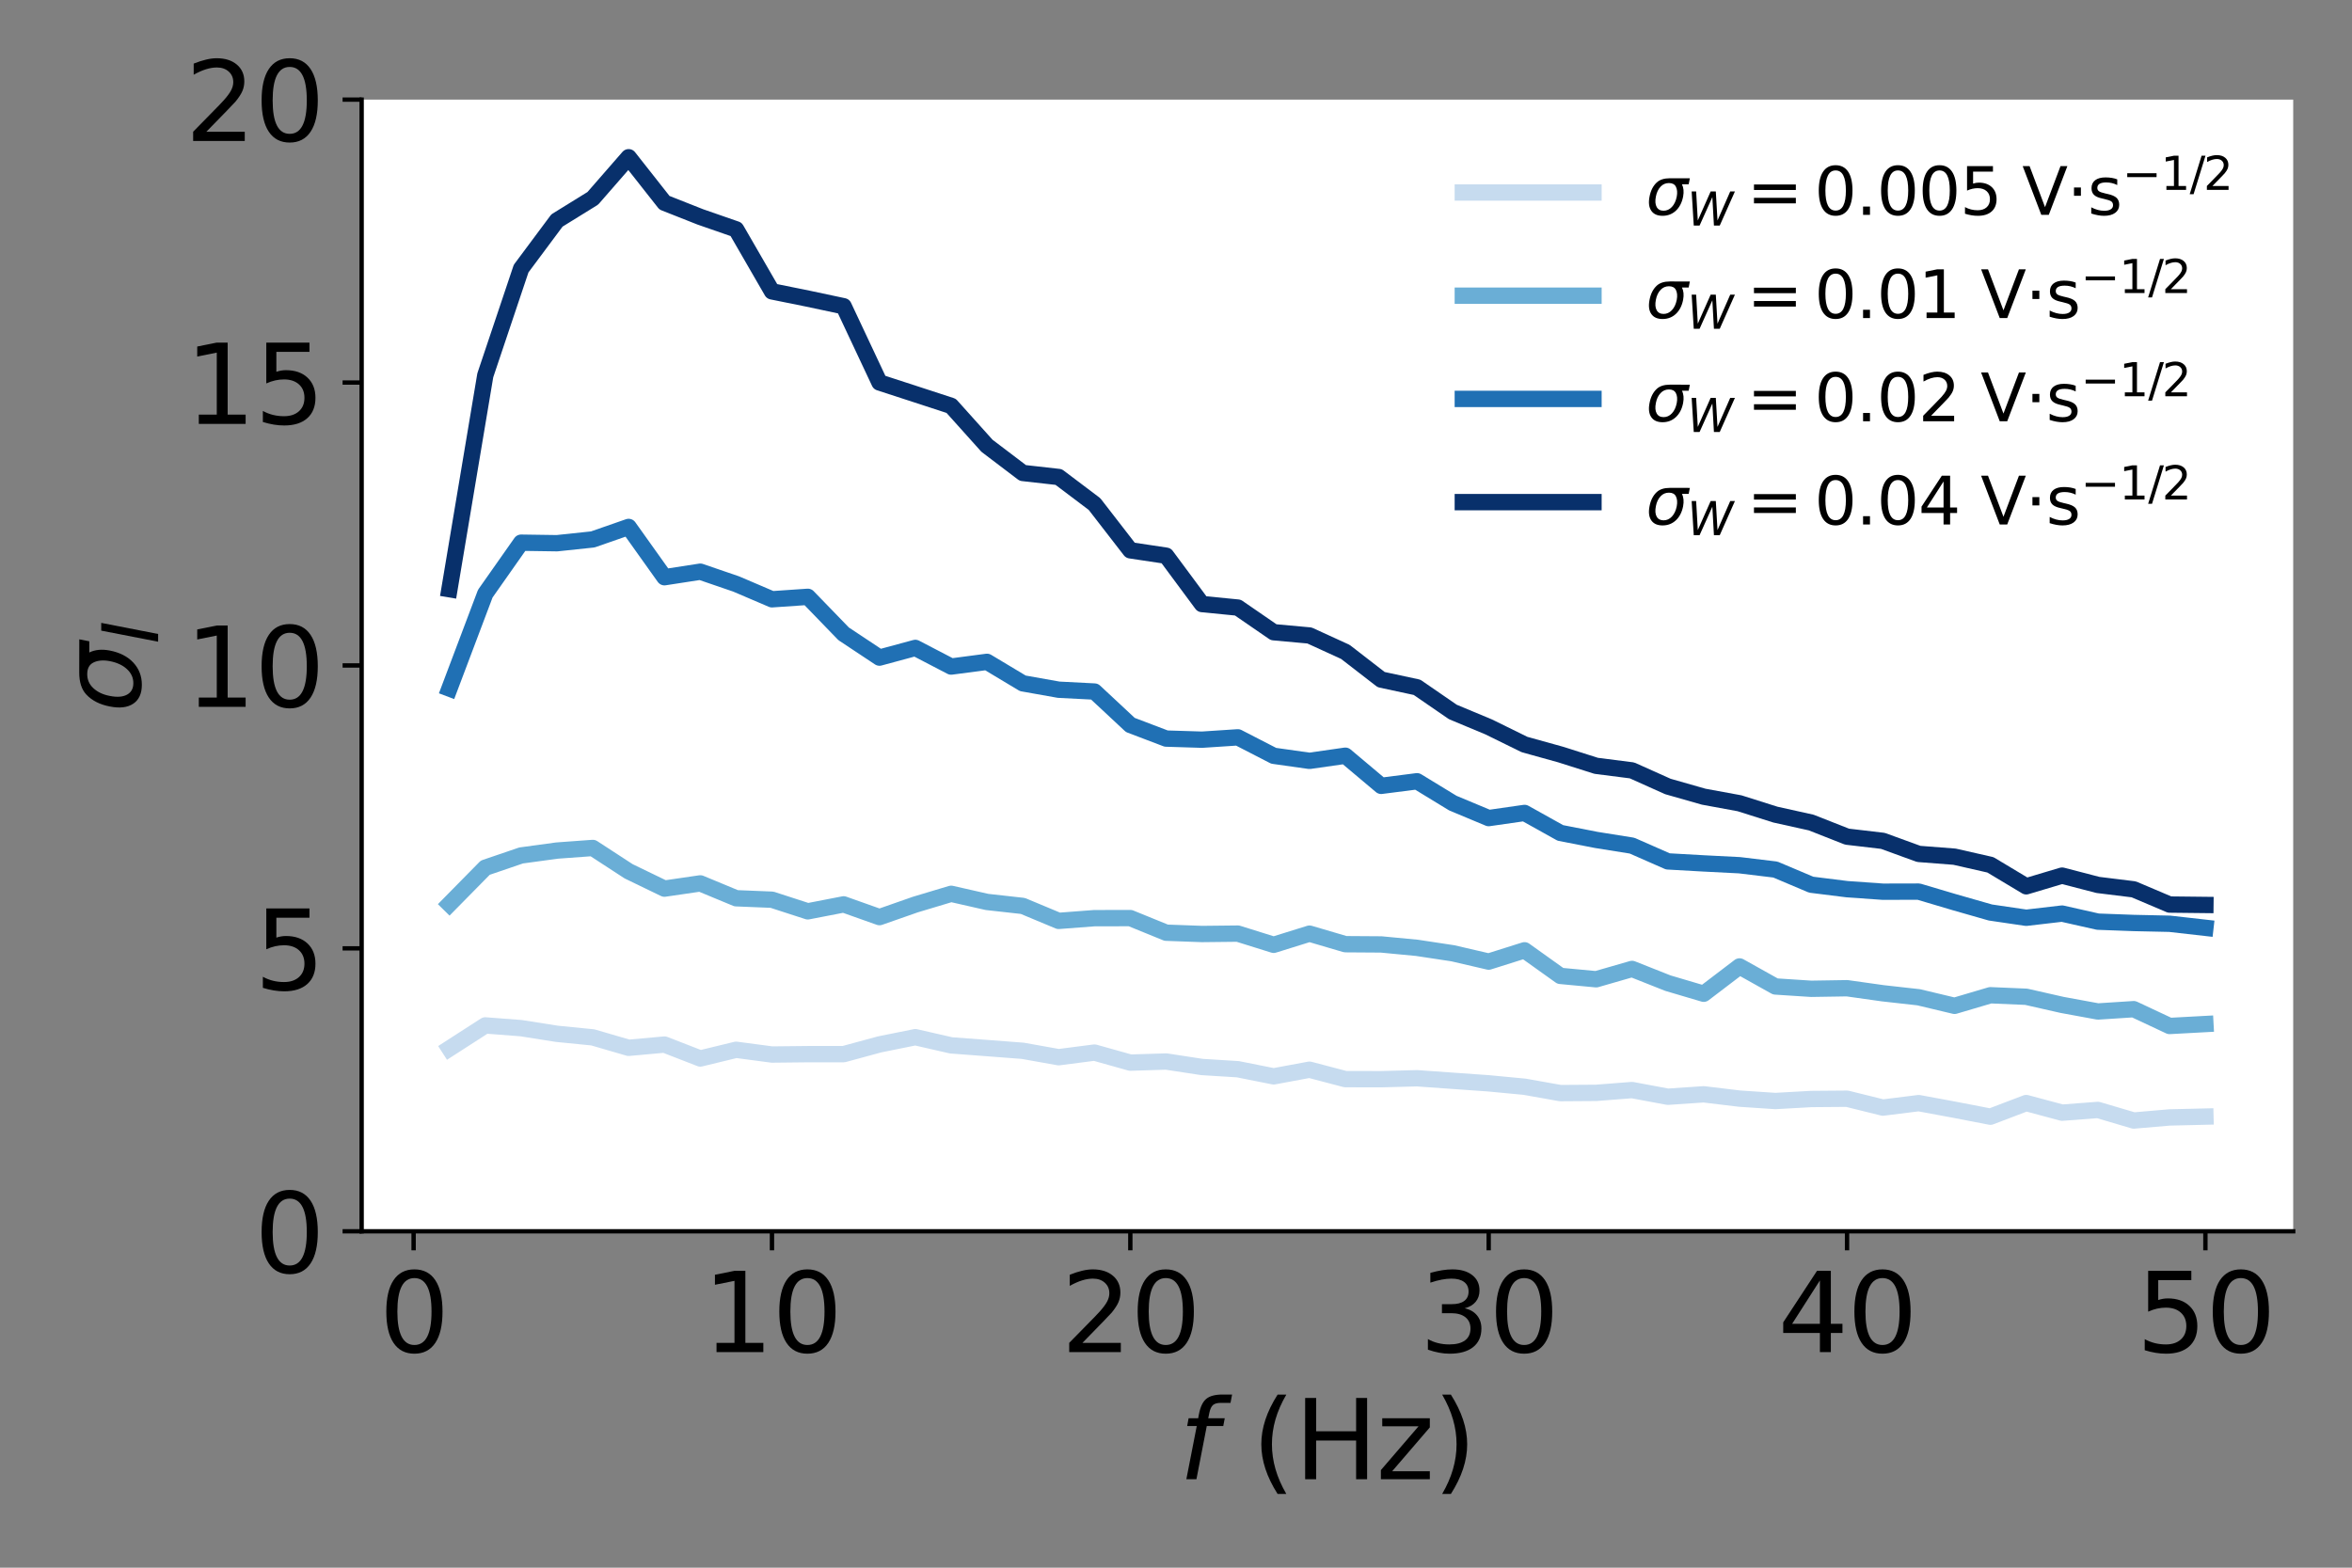 <?xml version="1.0" encoding="utf-8" standalone="no"?>
<!DOCTYPE svg PUBLIC "-//W3C//DTD SVG 1.1//EN"
  "http://www.w3.org/Graphics/SVG/1.1/DTD/svg11.dtd">
<svg height="288pt" version="1.1" viewBox="0 0 432 288" width="432pt" xmlns="http://www.w3.org/2000/svg" xmlns:xlink="http://www.w3.org/1999/xlink">
 <rect x="0" y="0" width="432" height="288" fill="#808080" stroke="none"/>
 <defs>
  <style type="text/css">*{stroke-linecap:butt;stroke-linejoin:round;}</style>
 </defs>
 <g id="figure_1">
  <g id="patch_1">
   <path d="M 0 288 
L 432 288 
L 432 0 
L 0 0 
z
" style="fill:none;"/>
  </g>
  <g id="axes_1">
   <g id="patch_2">
    <path d="M 66.425 226.2 
L 421.2 226.2 
L 421.2 18.3 
L 66.425 18.3 
z
" style="fill:#ffffff;"/>
   </g>
   <g id="matplotlib.axis_1">
    <g id="xtick_1">
     <g id="line2d_1">
      <defs>
       <path d="M 0 0 
L 0 3.5 
" id="m2eadff0ec6" style="stroke:#000000;stroke-width:0.8;"/>
      </defs>
      <g>
       <use style="stroke:#000000;stroke-width:0.8;" x="75.969" xlink:href="#m2eadff0ec6" y="226.2"/>
      </g>
     </g>
     <g id="text_1">
      <!-- 0 -->
      <g transform="translate(69.607 248.397)scale(0.2 -0.2)">
       <defs>
        <path d="M 2034 4250 
Q 1547 4250 1301 3770 
Q 1056 3291 1056 2328 
Q 1056 1369 1301 889 
Q 1547 409 2034 409 
Q 2525 409 2770 889 
Q 3016 1369 3016 2328 
Q 3016 3291 2770 3770 
Q 2525 4250 2034 4250 
z
M 2034 4750 
Q 2819 4750 3233 4129 
Q 3647 3509 3647 2328 
Q 3647 1150 3233 529 
Q 2819 -91 2034 -91 
Q 1250 -91 836 529 
Q 422 1150 422 2328 
Q 422 3509 836 4129 
Q 1250 4750 2034 4750 
z
" id="DejaVuSans-30" transform="scale(0.016)"/>
       </defs>
       <use xlink:href="#DejaVuSans-30"/>
      </g>
     </g>
    </g>
    <g id="xtick_2">
     <g id="line2d_2">
      <g>
       <use style="stroke:#000000;stroke-width:0.8;" x="141.79" xlink:href="#m2eadff0ec6" y="226.2"/>
      </g>
     </g>
     <g id="text_2">
      <!-- 10 -->
      <g transform="translate(129.065 248.397)scale(0.2 -0.2)">
       <defs>
        <path d="M 794 531 
L 1825 531 
L 1825 4091 
L 703 3866 
L 703 4441 
L 1819 4666 
L 2450 4666 
L 2450 531 
L 3481 531 
L 3481 0 
L 794 0 
L 794 531 
z
" id="DejaVuSans-31" transform="scale(0.016)"/>
       </defs>
       <use xlink:href="#DejaVuSans-31"/>
       <use x="63.623" xlink:href="#DejaVuSans-30"/>
      </g>
     </g>
    </g>
    <g id="xtick_3">
     <g id="line2d_3">
      <g>
       <use style="stroke:#000000;stroke-width:0.8;" x="207.611" xlink:href="#m2eadff0ec6" y="226.2"/>
      </g>
     </g>
     <g id="text_3">
      <!-- 20 -->
      <g transform="translate(194.886 248.397)scale(0.2 -0.2)">
       <defs>
        <path d="M 1228 531 
L 3431 531 
L 3431 0 
L 469 0 
L 469 531 
Q 828 903 1448 1529 
Q 2069 2156 2228 2338 
Q 2531 2678 2651 2914 
Q 2772 3150 2772 3378 
Q 2772 3750 2511 3984 
Q 2250 4219 1831 4219 
Q 1534 4219 1204 4116 
Q 875 4013 500 3803 
L 500 4441 
Q 881 4594 1212 4672 
Q 1544 4750 1819 4750 
Q 2544 4750 2975 4387 
Q 3406 4025 3406 3419 
Q 3406 3131 3298 2873 
Q 3191 2616 2906 2266 
Q 2828 2175 2409 1742 
Q 1991 1309 1228 531 
z
" id="DejaVuSans-32" transform="scale(0.016)"/>
       </defs>
       <use xlink:href="#DejaVuSans-32"/>
       <use x="63.623" xlink:href="#DejaVuSans-30"/>
      </g>
     </g>
    </g>
    <g id="xtick_4">
     <g id="line2d_4">
      <g>
       <use style="stroke:#000000;stroke-width:0.8;" x="273.432" xlink:href="#m2eadff0ec6" y="226.2"/>
      </g>
     </g>
     <g id="text_4">
      <!-- 30 -->
      <g transform="translate(260.707 248.397)scale(0.2 -0.2)">
       <defs>
        <path d="M 2597 2516 
Q 3050 2419 3304 2112 
Q 3559 1806 3559 1356 
Q 3559 666 3084 287 
Q 2609 -91 1734 -91 
Q 1441 -91 1130 -33 
Q 819 25 488 141 
L 488 750 
Q 750 597 1062 519 
Q 1375 441 1716 441 
Q 2309 441 2620 675 
Q 2931 909 2931 1356 
Q 2931 1769 2642 2001 
Q 2353 2234 1838 2234 
L 1294 2234 
L 1294 2753 
L 1863 2753 
Q 2328 2753 2575 2939 
Q 2822 3125 2822 3475 
Q 2822 3834 2567 4026 
Q 2313 4219 1838 4219 
Q 1578 4219 1281 4162 
Q 984 4106 628 3988 
L 628 4550 
Q 988 4650 1302 4700 
Q 1616 4750 1894 4750 
Q 2613 4750 3031 4423 
Q 3450 4097 3450 3541 
Q 3450 3153 3228 2886 
Q 3006 2619 2597 2516 
z
" id="DejaVuSans-33" transform="scale(0.016)"/>
       </defs>
       <use xlink:href="#DejaVuSans-33"/>
       <use x="63.623" xlink:href="#DejaVuSans-30"/>
      </g>
     </g>
    </g>
    <g id="xtick_5">
     <g id="line2d_5">
      <g>
       <use style="stroke:#000000;stroke-width:0.8;" x="339.253" xlink:href="#m2eadff0ec6" y="226.2"/>
      </g>
     </g>
     <g id="text_5">
      <!-- 40 -->
      <g transform="translate(326.528 248.397)scale(0.2 -0.2)">
       <defs>
        <path d="M 2419 4116 
L 825 1625 
L 2419 1625 
L 2419 4116 
z
M 2253 4666 
L 3047 4666 
L 3047 1625 
L 3713 1625 
L 3713 1100 
L 3047 1100 
L 3047 0 
L 2419 0 
L 2419 1100 
L 313 1100 
L 313 1709 
L 2253 4666 
z
" id="DejaVuSans-34" transform="scale(0.016)"/>
       </defs>
       <use xlink:href="#DejaVuSans-34"/>
       <use x="63.623" xlink:href="#DejaVuSans-30"/>
      </g>
     </g>
    </g>
    <g id="xtick_6">
     <g id="line2d_6">
      <g>
       <use style="stroke:#000000;stroke-width:0.8;" x="405.074" xlink:href="#m2eadff0ec6" y="226.2"/>
      </g>
     </g>
     <g id="text_6">
      <!-- 50 -->
      <g transform="translate(392.349 248.397)scale(0.2 -0.2)">
       <defs>
        <path d="M 691 4666 
L 3169 4666 
L 3169 4134 
L 1269 4134 
L 1269 2991 
Q 1406 3038 1543 3061 
Q 1681 3084 1819 3084 
Q 2600 3084 3056 2656 
Q 3513 2228 3513 1497 
Q 3513 744 3044 326 
Q 2575 -91 1722 -91 
Q 1428 -91 1123 -41 
Q 819 9 494 109 
L 494 744 
Q 775 591 1075 516 
Q 1375 441 1709 441 
Q 2250 441 2565 725 
Q 2881 1009 2881 1497 
Q 2881 1984 2565 2268 
Q 2250 2553 1709 2553 
Q 1456 2553 1204 2497 
Q 953 2441 691 2322 
L 691 4666 
z
" id="DejaVuSans-35" transform="scale(0.016)"/>
       </defs>
       <use xlink:href="#DejaVuSans-35"/>
       <use x="63.623" xlink:href="#DejaVuSans-30"/>
      </g>
     </g>
    </g>
    <g id="text_7">
     <!-- $f$ (Hz) -->
     <g transform="translate(216.512 271.753)scale(0.2 -0.2)">
      <defs>
       <path d="M 3059 4863 
L 2969 4384 
L 2419 4384 
Q 2106 4384 1964 4261 
Q 1822 4138 1753 3809 
L 1691 3500 
L 2638 3500 
L 2553 3053 
L 1606 3053 
L 1013 0 
L 434 0 
L 1031 3053 
L 481 3053 
L 563 3500 
L 1113 3500 
L 1159 3744 
Q 1278 4363 1576 4613 
Q 1875 4863 2516 4863 
L 3059 4863 
z
" id="DejaVuSans-Oblique-66" transform="scale(0.016)"/>
       <path id="DejaVuSans-20" transform="scale(0.016)"/>
       <path d="M 1984 4856 
Q 1566 4138 1362 3434 
Q 1159 2731 1159 2009 
Q 1159 1288 1364 580 
Q 1569 -128 1984 -844 
L 1484 -844 
Q 1016 -109 783 600 
Q 550 1309 550 2009 
Q 550 2706 781 3412 
Q 1013 4119 1484 4856 
L 1984 4856 
z
" id="DejaVuSans-28" transform="scale(0.016)"/>
       <path d="M 628 4666 
L 1259 4666 
L 1259 2753 
L 3553 2753 
L 3553 4666 
L 4184 4666 
L 4184 0 
L 3553 0 
L 3553 2222 
L 1259 2222 
L 1259 0 
L 628 0 
L 628 4666 
z
" id="DejaVuSans-48" transform="scale(0.016)"/>
       <path d="M 353 3500 
L 3084 3500 
L 3084 2975 
L 922 459 
L 3084 459 
L 3084 0 
L 275 0 
L 275 525 
L 2438 3041 
L 353 3041 
L 353 3500 
z
" id="DejaVuSans-7a" transform="scale(0.016)"/>
       <path d="M 513 4856 
L 1013 4856 
Q 1481 4119 1714 3412 
Q 1947 2706 1947 2009 
Q 1947 1309 1714 600 
Q 1481 -109 1013 -844 
L 513 -844 
Q 928 -128 1133 580 
Q 1338 1288 1338 2009 
Q 1338 2731 1133 3434 
Q 928 4138 513 4856 
z
" id="DejaVuSans-29" transform="scale(0.016)"/>
      </defs>
      <use transform="translate(0 0.016)" xlink:href="#DejaVuSans-Oblique-66"/>
      <use transform="translate(35.205 0.016)" xlink:href="#DejaVuSans-20"/>
      <use transform="translate(66.992 0.016)" xlink:href="#DejaVuSans-28"/>
      <use transform="translate(106.006 0.016)" xlink:href="#DejaVuSans-48"/>
      <use transform="translate(181.201 0.016)" xlink:href="#DejaVuSans-7a"/>
      <use transform="translate(233.691 0.016)" xlink:href="#DejaVuSans-29"/>
     </g>
    </g>
   </g>
   <g id="matplotlib.axis_2">
    <g id="ytick_1">
     <g id="line2d_7">
      <defs>
       <path d="M 0 0 
L -3.5 0 
" id="m2d45f8e786" style="stroke:#000000;stroke-width:0.8;"/>
      </defs>
      <g>
       <use style="stroke:#000000;stroke-width:0.8;" x="66.425" xlink:href="#m2d45f8e786" y="226.2"/>
      </g>
     </g>
     <g id="text_8">
      <!-- 0 -->
      <g transform="translate(46.7 233.798)scale(0.2 -0.2)">
       <use xlink:href="#DejaVuSans-30"/>
      </g>
     </g>
    </g>
    <g id="ytick_2">
     <g id="line2d_8">
      <g>
       <use style="stroke:#000000;stroke-width:0.8;" x="66.425" xlink:href="#m2d45f8e786" y="174.225"/>
      </g>
     </g>
     <g id="text_9">
      <!-- 5 -->
      <g transform="translate(46.7 181.823)scale(0.2 -0.2)">
       <use xlink:href="#DejaVuSans-35"/>
      </g>
     </g>
    </g>
    <g id="ytick_3">
     <g id="line2d_9">
      <g>
       <use style="stroke:#000000;stroke-width:0.8;" x="66.425" xlink:href="#m2d45f8e786" y="122.25"/>
      </g>
     </g>
     <g id="text_10">
      <!-- 10 -->
      <g transform="translate(33.975 129.848)scale(0.2 -0.2)">
       <use xlink:href="#DejaVuSans-31"/>
       <use x="63.623" xlink:href="#DejaVuSans-30"/>
      </g>
     </g>
    </g>
    <g id="ytick_4">
     <g id="line2d_10">
      <g>
       <use style="stroke:#000000;stroke-width:0.8;" x="66.425" xlink:href="#m2d45f8e786" y="70.275"/>
      </g>
     </g>
     <g id="text_11">
      <!-- 15 -->
      <g transform="translate(33.975 77.873)scale(0.2 -0.2)">
       <use xlink:href="#DejaVuSans-31"/>
       <use x="63.623" xlink:href="#DejaVuSans-35"/>
      </g>
     </g>
    </g>
    <g id="ytick_5">
     <g id="line2d_11">
      <g>
       <use style="stroke:#000000;stroke-width:0.8;" x="66.425" xlink:href="#m2d45f8e786" y="18.3"/>
      </g>
     </g>
     <g id="text_12">
      <!-- 20 -->
      <g transform="translate(33.975 25.898)scale(0.2 -0.2)">
       <use xlink:href="#DejaVuSans-32"/>
       <use x="63.623" xlink:href="#DejaVuSans-30"/>
      </g>
     </g>
    </g>
    <g id="text_13">
     <!-- $\sigma_I$ -->
     <g transform="translate(25.816 130.95)rotate(-90)scale(0.2 -0.2)">
      <defs>
       <path d="M 2219 3044 
Q 1744 3044 1422 2700 
Q 1081 2341 969 1747 
Q 844 1119 1044 756 
Q 1241 397 1706 397 
Q 2166 397 2503 759 
Q 2844 1122 2966 1747 
Q 3075 2319 2881 2700 
Q 2700 3044 2219 3044 
z
M 2309 3503 
L 4219 3500 
L 4106 2925 
L 3463 2925 
Q 3706 2438 3575 1747 
Q 3406 888 2884 400 
Q 2359 -91 1609 -91 
Q 856 -91 525 400 
Q 194 888 363 1747 
Q 528 2609 1050 3097 
Q 1484 3503 2309 3503 
z
" id="DejaVuSans-Oblique-3c3" transform="scale(0.016)"/>
       <path d="M 1081 4666 
L 1716 4666 
L 806 0 
L 172 0 
L 1081 4666 
z
" id="DejaVuSans-Oblique-49" transform="scale(0.016)"/>
      </defs>
      <use transform="translate(0 0.266)" xlink:href="#DejaVuSans-Oblique-3c3"/>
      <use transform="translate(63.379 -16.141)scale(0.7)" xlink:href="#DejaVuSans-Oblique-49"/>
     </g>
    </g>
   </g>
   <g id="line2d_12">
    <path clip-path="url(#p26cc1ed9f2)" d="M 82.551 192.619 
L 89.133 188.378 
L 95.715 188.883 
L 102.297 189.922 
L 108.88 190.576 
L 115.462 192.495 
L 122.044 191.897 
L 128.626 194.454 
L 135.208 192.856 
L 141.79 193.729 
L 148.372 193.659 
L 154.954 193.659 
L 161.536 191.87 
L 168.118 190.54 
L 174.7 192.045 
L 181.283 192.541 
L 187.865 193.044 
L 194.447 194.22 
L 201.029 193.369 
L 207.611 195.216 
L 214.193 195.011 
L 220.775 196.018 
L 227.357 196.426 
L 233.939 197.738 
L 240.521 196.516 
L 247.104 198.248 
L 253.686 198.258 
L 260.268 198.086 
L 266.85 198.554 
L 273.432 199.02 
L 280.014 199.644 
L 286.596 200.813 
L 293.178 200.768 
L 299.76 200.255 
L 306.342 201.483 
L 312.925 201.036 
L 319.507 201.828 
L 326.089 202.267 
L 332.671 201.898 
L 339.253 201.845 
L 345.835 203.476 
L 352.417 202.653 
L 358.999 203.873 
L 365.581 205.147 
L 372.163 202.642 
L 378.745 204.409 
L 385.328 203.907 
L 391.91 205.852 
L 398.492 205.286 
L 405.074 205.13 
" style="fill:none;stroke:#c6dbef;stroke-linecap:square;stroke-width:3;"/>
   </g>
   <g id="line2d_13">
    <path clip-path="url(#p26cc1ed9f2)" d="M 82.551 166.087 
L 89.133 159.401 
L 95.715 157.157 
L 102.297 156.259 
L 108.88 155.778 
L 115.462 160.066 
L 122.044 163.25 
L 128.626 162.288 
L 135.208 165.018 
L 141.79 165.285 
L 148.372 167.421 
L 154.954 166.145 
L 161.536 168.483 
L 168.118 166.178 
L 174.7 164.201 
L 181.283 165.695 
L 187.865 166.429 
L 194.447 169.175 
L 201.029 168.676 
L 207.611 168.664 
L 214.193 171.346 
L 220.775 171.586 
L 227.357 171.514 
L 233.939 173.57 
L 240.521 171.52 
L 247.104 173.458 
L 253.686 173.503 
L 260.268 174.13 
L 266.85 175.127 
L 273.432 176.656 
L 280.014 174.58 
L 286.596 179.282 
L 293.178 179.9 
L 299.76 178.003 
L 306.342 180.612 
L 312.925 182.559 
L 319.507 177.545 
L 326.089 181.225 
L 332.671 181.652 
L 339.253 181.547 
L 345.835 182.474 
L 352.417 183.21 
L 358.999 184.781 
L 365.581 182.836 
L 372.163 183.116 
L 378.745 184.609 
L 385.328 185.818 
L 391.91 185.395 
L 398.492 188.482 
L 405.074 188.126 
" style="fill:none;stroke:#6aaed6;stroke-linecap:square;stroke-width:3;"/>
   </g>
   <g id="line2d_14">
    <path clip-path="url(#p26cc1ed9f2)" d="M 82.551 126.493 
L 89.133 109.06 
L 95.715 99.697 
L 102.297 99.794 
L 108.88 99.098 
L 115.462 96.805 
L 122.044 106.041 
L 128.626 105.025 
L 135.208 107.281 
L 141.79 110.095 
L 148.372 109.643 
L 154.954 116.44 
L 161.536 120.809 
L 168.118 119.028 
L 174.7 122.453 
L 181.283 121.588 
L 187.865 125.535 
L 194.447 126.706 
L 201.029 127.043 
L 207.611 133.182 
L 214.193 135.685 
L 220.775 135.888 
L 227.357 135.457 
L 233.939 138.846 
L 240.521 139.776 
L 247.104 138.832 
L 253.686 144.368 
L 260.268 143.525 
L 266.85 147.541 
L 273.432 150.291 
L 280.014 149.346 
L 286.596 153.015 
L 293.178 154.301 
L 299.76 155.353 
L 306.342 158.246 
L 312.925 158.617 
L 319.507 158.951 
L 326.089 159.746 
L 332.671 162.528 
L 339.253 163.35 
L 345.835 163.814 
L 352.417 163.798 
L 358.999 165.752 
L 365.581 167.635 
L 372.163 168.602 
L 378.745 167.835 
L 385.328 169.318 
L 391.91 169.561 
L 398.492 169.704 
L 405.074 170.448 
" style="fill:none;stroke:#2070b4;stroke-linecap:square;stroke-width:3;"/>
   </g>
   <g id="line2d_15">
    <path clip-path="url(#p26cc1ed9f2)" d="M 82.551 108.248 
L 89.133 68.951 
L 95.715 49.344 
L 102.297 40.507 
L 108.88 36.436 
L 115.462 28.886 
L 122.044 37.244 
L 128.626 39.845 
L 135.208 42.132 
L 141.79 53.528 
L 148.372 54.861 
L 154.954 56.26 
L 161.536 70.267 
L 168.118 72.408 
L 174.7 74.558 
L 181.283 81.894 
L 187.865 86.89 
L 194.447 87.63 
L 201.029 92.598 
L 207.611 101.101 
L 214.193 102.088 
L 220.775 110.971 
L 227.357 111.619 
L 233.939 116.146 
L 240.521 116.744 
L 247.104 119.757 
L 253.686 124.85 
L 260.268 126.265 
L 266.85 130.795 
L 273.432 133.541 
L 280.014 136.776 
L 286.596 138.603 
L 293.178 140.689 
L 299.76 141.53 
L 306.342 144.484 
L 312.925 146.36 
L 319.507 147.57 
L 326.089 149.651 
L 332.671 151.111 
L 339.253 153.703 
L 345.835 154.475 
L 352.417 156.873 
L 358.999 157.382 
L 365.581 158.878 
L 372.163 162.824 
L 378.745 160.859 
L 385.328 162.571 
L 391.91 163.382 
L 398.492 166.176 
L 405.074 166.249 
" style="fill:none;stroke:#08306b;stroke-linecap:square;stroke-width:3;"/>
   </g>
   <g id="patch_3">
    <path d="M 66.425 226.2 
L 66.425 18.3 
" style="fill:none;stroke:#000000;stroke-linecap:square;stroke-linejoin:miter;stroke-width:0.8;"/>
   </g>
   <g id="patch_4">
    <path d="M 66.425 226.2 
L 421.2 226.2 
" style="fill:none;stroke:#000000;stroke-linecap:square;stroke-linejoin:miter;stroke-width:0.8;"/>
   </g>
   <g id="legend_1">
    <g id="line2d_16">
     <path d="M 268.68 35.364 
L 292.68 35.364 
" style="fill:none;stroke:#c6dbef;stroke-linecap:square;stroke-width:3;"/>
    </g>
    <g id="line2d_17"/>
    <g id="text_14">
     <!-- $\sigma_W = $0.005 V·s$^{-1/2}$ -->
     <g transform="translate(302.28 39.564)scale(0.12 -0.12)">
      <defs>
       <path d="M 616 4666 
L 1228 4666 
L 1453 697 
L 3213 4666 
L 3916 4666 
L 4147 697 
L 5888 4666 
L 6528 4666 
L 4453 0 
L 3659 0 
L 3444 3891 
L 1697 0 
L 903 0 
L 616 4666 
z
" id="DejaVuSans-Oblique-57" transform="scale(0.016)"/>
       <path d="M 678 2906 
L 4684 2906 
L 4684 2381 
L 678 2381 
L 678 2906 
z
M 678 1631 
L 4684 1631 
L 4684 1100 
L 678 1100 
L 678 1631 
z
" id="DejaVuSans-3d" transform="scale(0.016)"/>
       <path d="M 684 794 
L 1344 794 
L 1344 0 
L 684 0 
L 684 794 
z
" id="DejaVuSans-2e" transform="scale(0.016)"/>
       <path d="M 1831 0 
L 50 4666 
L 709 4666 
L 2188 738 
L 3669 4666 
L 4325 4666 
L 2547 0 
L 1831 0 
z
" id="DejaVuSans-56" transform="scale(0.016)"/>
       <path d="M 684 2619 
L 1344 2619 
L 1344 1825 
L 684 1825 
L 684 2619 
z
" id="DejaVuSans-b7" transform="scale(0.016)"/>
       <path d="M 2834 3397 
L 2834 2853 
Q 2591 2978 2328 3040 
Q 2066 3103 1784 3103 
Q 1356 3103 1142 2972 
Q 928 2841 928 2578 
Q 928 2378 1081 2264 
Q 1234 2150 1697 2047 
L 1894 2003 
Q 2506 1872 2764 1633 
Q 3022 1394 3022 966 
Q 3022 478 2636 193 
Q 2250 -91 1575 -91 
Q 1294 -91 989 -36 
Q 684 19 347 128 
L 347 722 
Q 666 556 975 473 
Q 1284 391 1588 391 
Q 1994 391 2212 530 
Q 2431 669 2431 922 
Q 2431 1156 2273 1281 
Q 2116 1406 1581 1522 
L 1381 1569 
Q 847 1681 609 1914 
Q 372 2147 372 2553 
Q 372 3047 722 3315 
Q 1072 3584 1716 3584 
Q 2034 3584 2315 3537 
Q 2597 3491 2834 3397 
z
" id="DejaVuSans-73" transform="scale(0.016)"/>
       <path d="M 678 2272 
L 4684 2272 
L 4684 1741 
L 678 1741 
L 678 2272 
z
" id="DejaVuSans-2212" transform="scale(0.016)"/>
       <path d="M 1625 4666 
L 2156 4666 
L 531 -594 
L 0 -594 
L 1625 4666 
z
" id="DejaVuSans-2f" transform="scale(0.016)"/>
      </defs>
      <use transform="translate(0 0.766)" xlink:href="#DejaVuSans-Oblique-3c3"/>
      <use transform="translate(63.379 -15.641)scale(0.7)" xlink:href="#DejaVuSans-Oblique-57"/>
      <use transform="translate(154.81 0.766)" xlink:href="#DejaVuSans-3d"/>
      <use transform="translate(258.081 0.766)" xlink:href="#DejaVuSans-30"/>
      <use transform="translate(321.704 0.766)" xlink:href="#DejaVuSans-2e"/>
      <use transform="translate(353.491 0.766)" xlink:href="#DejaVuSans-30"/>
      <use transform="translate(417.114 0.766)" xlink:href="#DejaVuSans-30"/>
      <use transform="translate(480.737 0.766)" xlink:href="#DejaVuSans-35"/>
      <use transform="translate(544.36 0.766)" xlink:href="#DejaVuSans-20"/>
      <use transform="translate(576.147 0.766)" xlink:href="#DejaVuSans-56"/>
      <use transform="translate(644.556 0.766)" xlink:href="#DejaVuSans-b7"/>
      <use transform="translate(676.343 0.766)" xlink:href="#DejaVuSans-73"/>
      <use transform="translate(729.399 39.047)scale(0.7)" xlink:href="#DejaVuSans-2212"/>
      <use transform="translate(788.052 39.047)scale(0.7)" xlink:href="#DejaVuSans-31"/>
      <use transform="translate(832.588 39.047)scale(0.7)" xlink:href="#DejaVuSans-2f"/>
      <use transform="translate(853.634 39.047)scale(0.7)" xlink:href="#DejaVuSans-32"/>
     </g>
    </g>
    <g id="line2d_18">
     <path d="M 268.68 54.324 
L 292.68 54.324 
" style="fill:none;stroke:#6aaed6;stroke-linecap:square;stroke-width:3;"/>
    </g>
    <g id="line2d_19"/>
    <g id="text_15">
     <!-- $\sigma_W = $0.01 V·s$^{-1/2}$ -->
     <g transform="translate(302.28 58.524)scale(0.12 -0.12)">
      <use transform="translate(0 0.766)" xlink:href="#DejaVuSans-Oblique-3c3"/>
      <use transform="translate(63.379 -15.641)scale(0.7)" xlink:href="#DejaVuSans-Oblique-57"/>
      <use transform="translate(154.81 0.766)" xlink:href="#DejaVuSans-3d"/>
      <use transform="translate(258.081 0.766)" xlink:href="#DejaVuSans-30"/>
      <use transform="translate(321.704 0.766)" xlink:href="#DejaVuSans-2e"/>
      <use transform="translate(353.491 0.766)" xlink:href="#DejaVuSans-30"/>
      <use transform="translate(417.114 0.766)" xlink:href="#DejaVuSans-31"/>
      <use transform="translate(480.737 0.766)" xlink:href="#DejaVuSans-20"/>
      <use transform="translate(512.524 0.766)" xlink:href="#DejaVuSans-56"/>
      <use transform="translate(580.933 0.766)" xlink:href="#DejaVuSans-b7"/>
      <use transform="translate(612.72 0.766)" xlink:href="#DejaVuSans-73"/>
      <use transform="translate(665.776 39.047)scale(0.7)" xlink:href="#DejaVuSans-2212"/>
      <use transform="translate(724.429 39.047)scale(0.7)" xlink:href="#DejaVuSans-31"/>
      <use transform="translate(768.965 39.047)scale(0.7)" xlink:href="#DejaVuSans-2f"/>
      <use transform="translate(790.011 39.047)scale(0.7)" xlink:href="#DejaVuSans-32"/>
     </g>
    </g>
    <g id="line2d_20">
     <path d="M 268.68 73.284 
L 292.68 73.284 
" style="fill:none;stroke:#2070b4;stroke-linecap:square;stroke-width:3;"/>
    </g>
    <g id="line2d_21"/>
    <g id="text_16">
     <!-- $\sigma_W = $0.02 V·s$^{-1/2}$ -->
     <g transform="translate(302.28 77.484)scale(0.12 -0.12)">
      <use transform="translate(0 0.766)" xlink:href="#DejaVuSans-Oblique-3c3"/>
      <use transform="translate(63.379 -15.641)scale(0.7)" xlink:href="#DejaVuSans-Oblique-57"/>
      <use transform="translate(154.81 0.766)" xlink:href="#DejaVuSans-3d"/>
      <use transform="translate(258.081 0.766)" xlink:href="#DejaVuSans-30"/>
      <use transform="translate(321.704 0.766)" xlink:href="#DejaVuSans-2e"/>
      <use transform="translate(353.491 0.766)" xlink:href="#DejaVuSans-30"/>
      <use transform="translate(417.114 0.766)" xlink:href="#DejaVuSans-32"/>
      <use transform="translate(480.737 0.766)" xlink:href="#DejaVuSans-20"/>
      <use transform="translate(512.524 0.766)" xlink:href="#DejaVuSans-56"/>
      <use transform="translate(580.933 0.766)" xlink:href="#DejaVuSans-b7"/>
      <use transform="translate(612.72 0.766)" xlink:href="#DejaVuSans-73"/>
      <use transform="translate(665.776 39.047)scale(0.7)" xlink:href="#DejaVuSans-2212"/>
      <use transform="translate(724.429 39.047)scale(0.7)" xlink:href="#DejaVuSans-31"/>
      <use transform="translate(768.965 39.047)scale(0.7)" xlink:href="#DejaVuSans-2f"/>
      <use transform="translate(790.011 39.047)scale(0.7)" xlink:href="#DejaVuSans-32"/>
     </g>
    </g>
    <g id="line2d_22">
     <path d="M 268.68 92.244 
L 292.68 92.244 
" style="fill:none;stroke:#08306b;stroke-linecap:square;stroke-width:3;"/>
    </g>
    <g id="line2d_23"/>
    <g id="text_17">
     <!-- $\sigma_W = $0.04 V·s$^{-1/2}$ -->
     <g transform="translate(302.28 96.444)scale(0.12 -0.12)">
      <use transform="translate(0 0.766)" xlink:href="#DejaVuSans-Oblique-3c3"/>
      <use transform="translate(63.379 -15.641)scale(0.7)" xlink:href="#DejaVuSans-Oblique-57"/>
      <use transform="translate(154.81 0.766)" xlink:href="#DejaVuSans-3d"/>
      <use transform="translate(258.081 0.766)" xlink:href="#DejaVuSans-30"/>
      <use transform="translate(321.704 0.766)" xlink:href="#DejaVuSans-2e"/>
      <use transform="translate(353.491 0.766)" xlink:href="#DejaVuSans-30"/>
      <use transform="translate(417.114 0.766)" xlink:href="#DejaVuSans-34"/>
      <use transform="translate(480.737 0.766)" xlink:href="#DejaVuSans-20"/>
      <use transform="translate(512.524 0.766)" xlink:href="#DejaVuSans-56"/>
      <use transform="translate(580.933 0.766)" xlink:href="#DejaVuSans-b7"/>
      <use transform="translate(612.72 0.766)" xlink:href="#DejaVuSans-73"/>
      <use transform="translate(665.776 39.047)scale(0.7)" xlink:href="#DejaVuSans-2212"/>
      <use transform="translate(724.429 39.047)scale(0.7)" xlink:href="#DejaVuSans-31"/>
      <use transform="translate(768.965 39.047)scale(0.7)" xlink:href="#DejaVuSans-2f"/>
      <use transform="translate(790.011 39.047)scale(0.7)" xlink:href="#DejaVuSans-32"/>
     </g>
    </g>
   </g>
  </g>
 </g>
 <defs>
  <clipPath id="p26cc1ed9f2">
   <rect height="207.9" width="354.775" x="66.425" y="18.3"/>
  </clipPath>
 </defs>
</svg>
